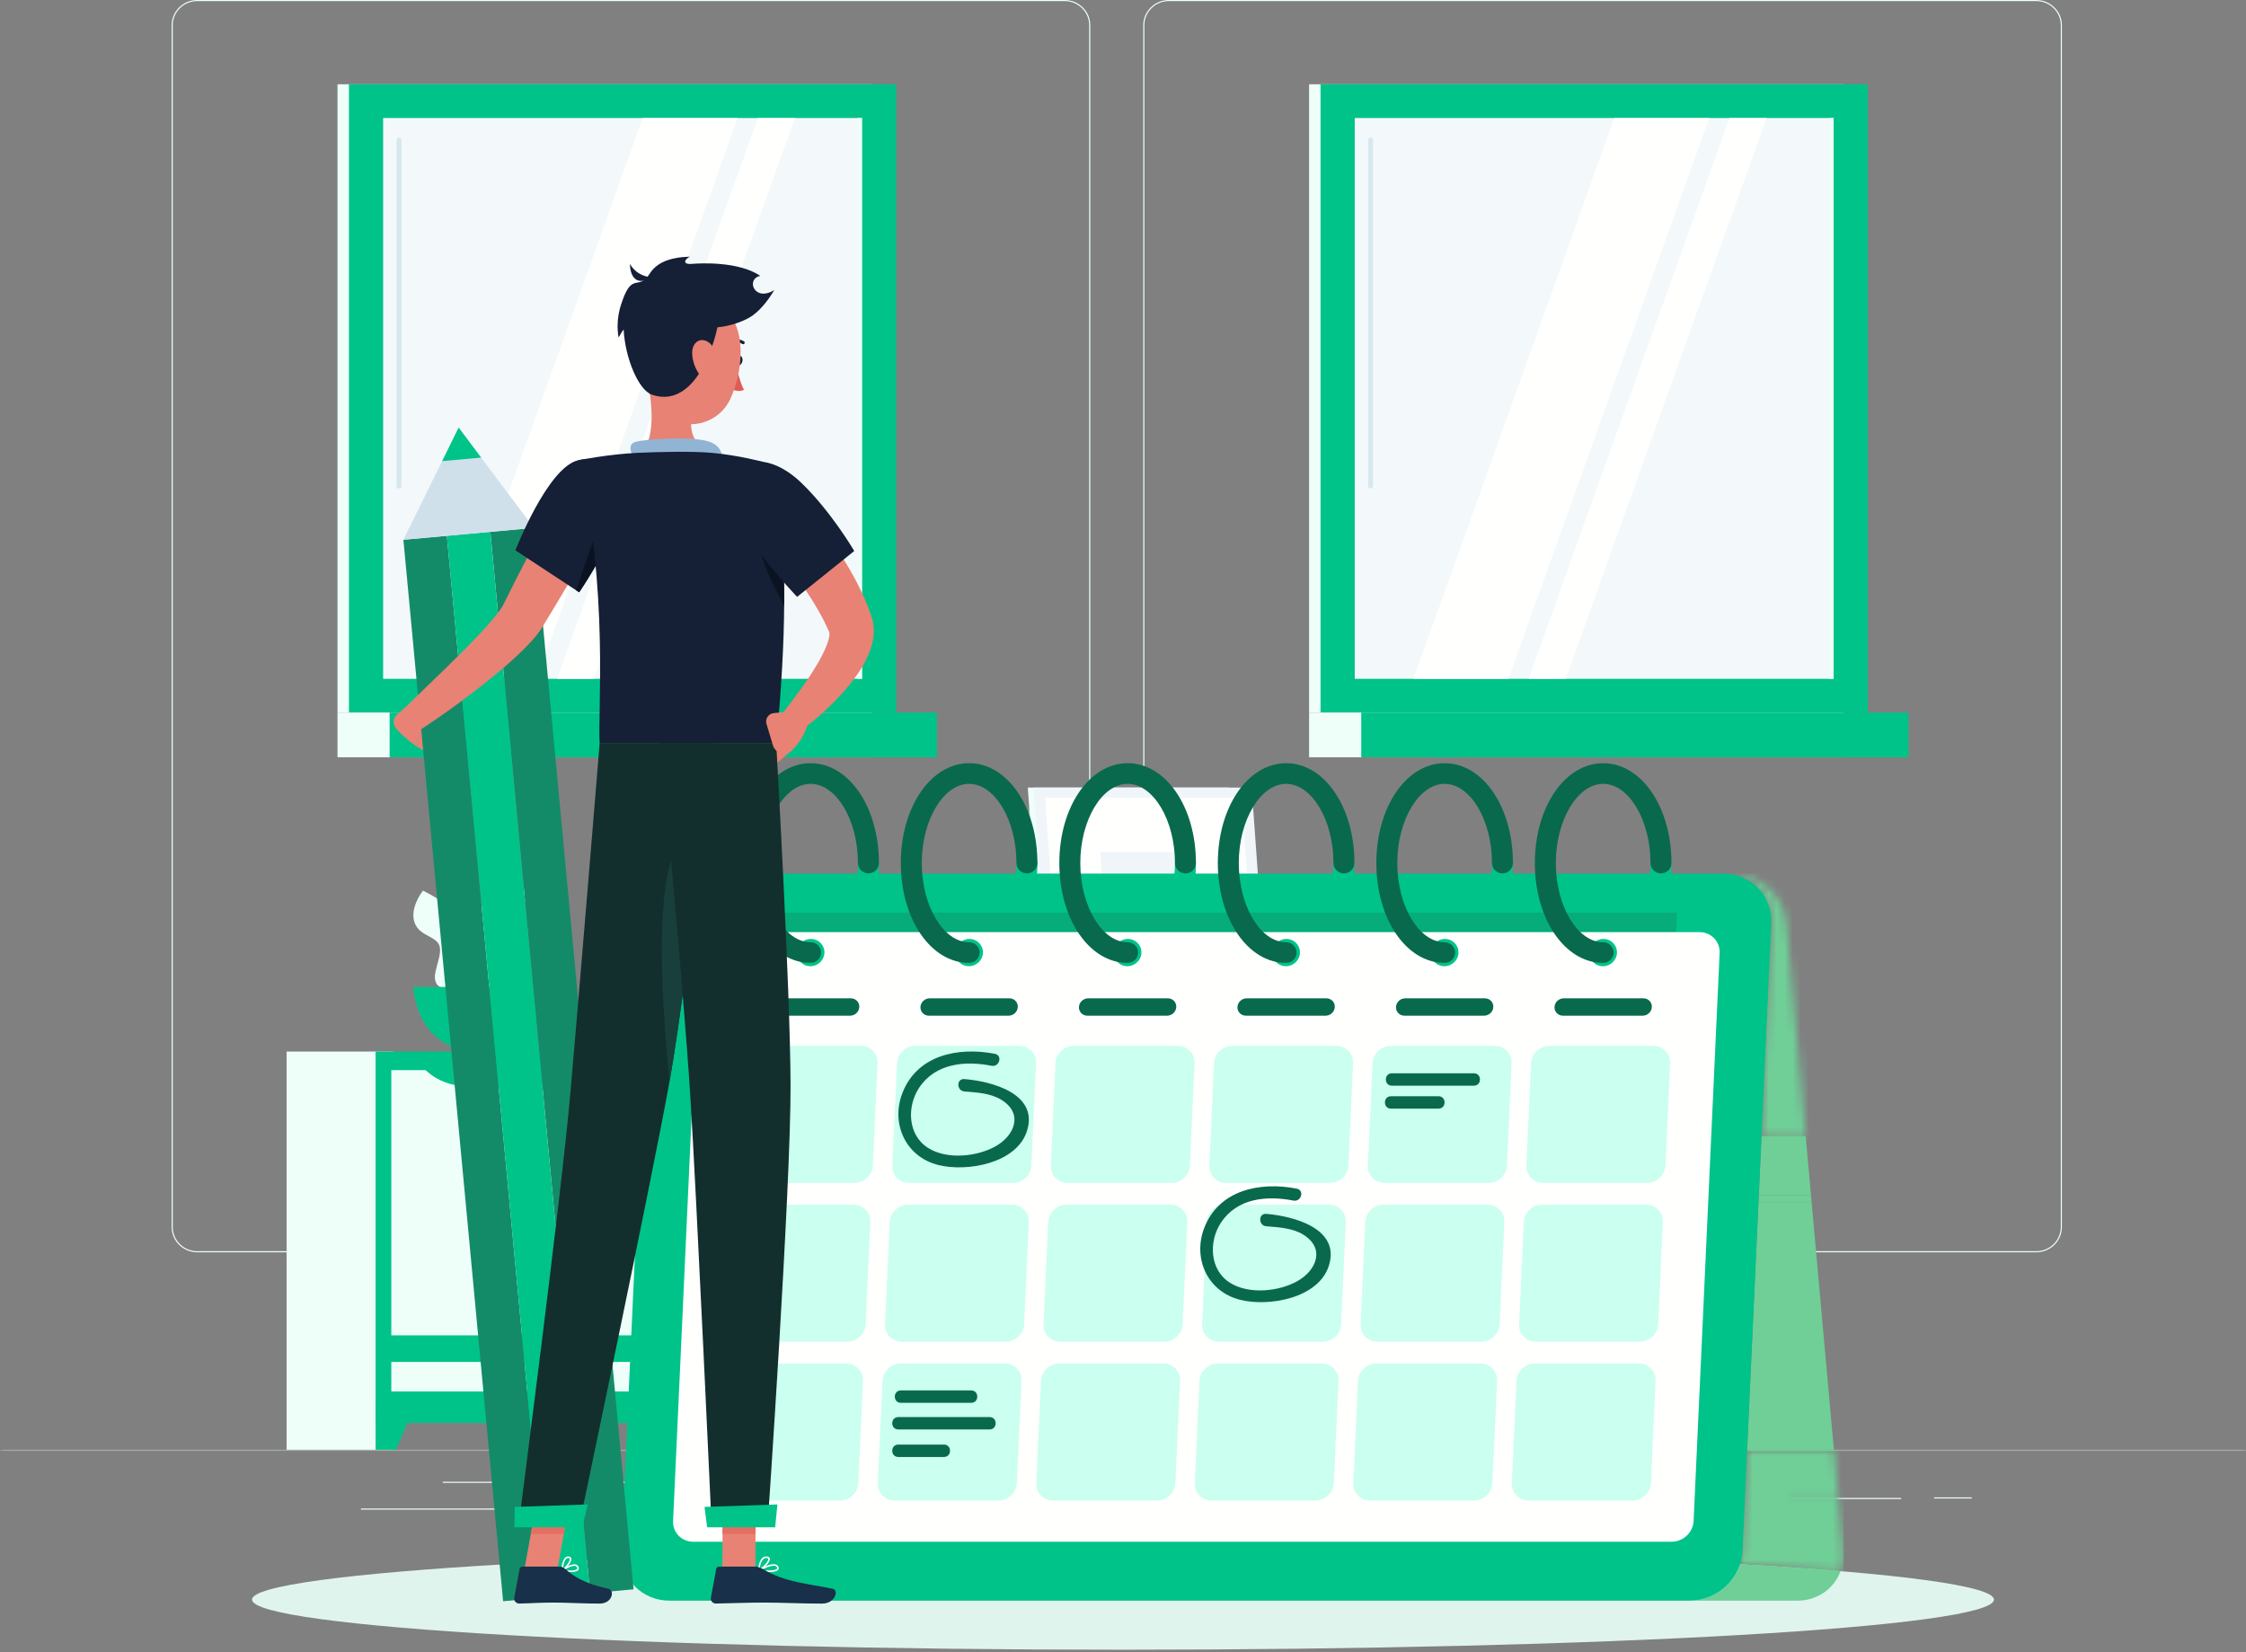 <svg width="280" height="206" viewBox="0 0 280 206" fill="none" xmlns="http://www.w3.org/2000/svg">
<rect x="0" y="0" width="280" height="206" fill="#808080" stroke="none"/>
<mask id="mask0" mask-type="alpha" maskUnits="userSpaceOnUse" x="0" y="180" width="280" height="2">
<path d="M0.033 180.547H280V181.099H0.033V180.547Z" fill="white"/>
</mask>
<g mask="url(#mask0)">
<path fill-rule="evenodd" clip-rule="evenodd" d="M0.033 180.892H280V180.754H0.033V180.892Z" fill="#EEFFFA"/>
</g>
<path fill-rule="evenodd" clip-rule="evenodd" d="M223.098 186.897H237.005V186.759H223.098V186.897Z" fill="#EEFFFA"/>
<path fill-rule="evenodd" clip-rule="evenodd" d="M241.111 186.828H245.81V186.69H241.111V186.828Z" fill="#EEFFFA"/>
<path fill-rule="evenodd" clip-rule="evenodd" d="M156.82 187.756H185.934V187.618H156.82V187.756Z" fill="#EEFFFA"/>
<path fill-rule="evenodd" clip-rule="evenodd" d="M145.613 189.251H149.954V189.113H145.613V189.251Z" fill="#EEFFFA"/>
<path fill-rule="evenodd" clip-rule="evenodd" d="M55.209 184.881H62.688V184.743H55.209V184.881Z" fill="#EEFFFA"/>
<path fill-rule="evenodd" clip-rule="evenodd" d="M65.801 184.88H103.746V184.742H65.801V184.88Z" fill="#EEFFFA"/>
<path fill-rule="evenodd" clip-rule="evenodd" d="M45.002 188.217H71.401V188.079H45.002V188.217Z" fill="#EEFFFA"/>
<path fill-rule="evenodd" clip-rule="evenodd" d="M24.593 0.138C22.907 0.138 21.537 1.489 21.537 3.151V152.984C21.537 154.645 22.907 155.996 24.593 155.996H132.729C134.413 155.996 135.784 154.645 135.784 152.984V3.151C135.784 1.489 134.413 0.138 132.729 0.138H24.593ZM132.729 156.134H24.593C22.83 156.134 21.396 154.721 21.396 152.984V3.151C21.396 1.414 22.83 0 24.593 0H132.729C134.49 0 135.924 1.414 135.924 3.151V152.984C135.924 154.721 134.49 156.134 132.729 156.134Z" fill="#EEFFFA"/>
<path fill-rule="evenodd" clip-rule="evenodd" d="M145.719 0.138C144.034 0.138 142.663 1.489 142.663 3.151V152.984C142.663 154.645 144.034 155.996 145.719 155.996H253.855C255.54 155.996 256.911 154.645 256.911 152.984V3.151C256.911 1.489 255.54 0.138 253.855 0.138H145.719ZM253.855 156.134H145.719C143.957 156.134 142.523 154.721 142.523 152.984V3.151C142.523 1.414 143.957 0 145.719 0H253.855C255.617 0 257.051 1.414 257.051 3.151V152.984C257.051 154.721 255.617 156.134 253.855 156.134Z" fill="#EEFFFA"/>
<path fill-rule="evenodd" clip-rule="evenodd" d="M191.381 180.754H211.166V145.361H191.381V180.754Z" fill="#EEFFFA"/>
<path fill-rule="evenodd" clip-rule="evenodd" d="M190.291 149.027H211.168V141.653H190.291V149.027Z" fill="#EEFFFA"/>
<path fill-rule="evenodd" clip-rule="evenodd" d="M42.076 88.837H108.675V10.509H42.076V88.837Z" fill="#EEFFFA"/>
<path fill-rule="evenodd" clip-rule="evenodd" d="M43.5 88.837H111.723V10.509H43.5V88.837Z" fill="#00C389"/>
<path fill-rule="evenodd" clip-rule="evenodd" d="M42.076 94.42H108.675V88.839H42.076V94.42Z" fill="#EEFFFA"/>
<path fill-rule="evenodd" clip-rule="evenodd" d="M48.574 94.42H116.796V88.839H48.574V94.42Z" fill="#00C389"/>
<path fill-rule="evenodd" clip-rule="evenodd" d="M47.764 84.633H107.455V14.714H47.764V84.633Z" fill="#F3F9FB"/>
<path fill-rule="evenodd" clip-rule="evenodd" d="M55.094 84.633L80.131 14.714H91.95L66.913 84.633H55.094Z" fill="#FFFFFE"/>
<path fill-rule="evenodd" clip-rule="evenodd" d="M49.742 60.91C49.573 60.91 49.435 60.776 49.435 60.61V17.449C49.435 17.283 49.573 17.148 49.742 17.148C49.911 17.148 50.048 17.283 50.048 17.449V60.61C50.048 60.776 49.911 60.91 49.742 60.91Z" fill="#D7E7EF"/>
<path fill-rule="evenodd" clip-rule="evenodd" d="M69.451 84.633L94.488 14.714H99.096L74.059 84.633H69.451Z" fill="#FFFFFE"/>
<path fill-rule="evenodd" clip-rule="evenodd" d="M106.912 84.633H107.457V14.714H106.912V84.633Z" fill="#EEFFFA"/>
<path fill-rule="evenodd" clip-rule="evenodd" d="M163.201 88.837H229.8V10.509H163.201V88.837Z" fill="#EEFFFA"/>
<path fill-rule="evenodd" clip-rule="evenodd" d="M164.625 88.837H232.848V10.509H164.625V88.837Z" fill="#00C389"/>
<path fill-rule="evenodd" clip-rule="evenodd" d="M163.201 94.42H229.8V88.839H163.201V94.42Z" fill="#EEFFFA"/>
<path fill-rule="evenodd" clip-rule="evenodd" d="M169.703 94.418H237.926V88.838H169.703V94.418Z" fill="#00C389"/>
<path fill-rule="evenodd" clip-rule="evenodd" d="M168.891 84.633H228.582V14.714H168.891V84.633Z" fill="#F3F9FB"/>
<path fill-rule="evenodd" clip-rule="evenodd" d="M176.221 84.633L201.258 14.714H213.077L188.04 84.633H176.221Z" fill="#FFFFFE"/>
<path fill-rule="evenodd" clip-rule="evenodd" d="M170.867 60.911C170.697 60.911 170.561 60.776 170.561 60.611V17.45C170.561 17.284 170.697 17.149 170.867 17.149C171.036 17.149 171.173 17.284 171.173 17.45V60.611C171.173 60.776 171.036 60.911 170.867 60.911Z" fill="#D7E7EF"/>
<path fill-rule="evenodd" clip-rule="evenodd" d="M190.576 84.633L215.613 14.714H220.221L195.184 84.633H190.576Z" fill="#FFFFFE"/>
<path fill-rule="evenodd" clip-rule="evenodd" d="M228.043 84.633H228.588V14.714H228.043V84.633Z" fill="#EEFFFA"/>
<path fill-rule="evenodd" clip-rule="evenodd" d="M164.801 180.755H178.099V131.105H164.801V180.755Z" fill="#EEFFFA"/>
<path fill-rule="evenodd" clip-rule="evenodd" d="M175.572 180.754H178.098V174.673H172.924L175.572 180.754Z" fill="#00C389"/>
<path fill-rule="evenodd" clip-rule="evenodd" d="M35.73 180.754H49.028V131.104H35.73V180.754Z" fill="#EEFFFA"/>
<path fill-rule="evenodd" clip-rule="evenodd" d="M46.824 177.409H178.097V131.104H46.824V177.409Z" fill="#00C389"/>
<path fill-rule="evenodd" clip-rule="evenodd" d="M113.311 166.488H176.14V133.423H113.311V166.488Z" fill="#EEFFFA"/>
<path fill-rule="evenodd" clip-rule="evenodd" d="M48.783 166.488H111.613V133.423H48.783V166.488Z" fill="#EEFFFA"/>
<path fill-rule="evenodd" clip-rule="evenodd" d="M113.311 173.481H176.14V169.8H113.311V173.481Z" fill="#EEFFFA"/>
<path fill-rule="evenodd" clip-rule="evenodd" d="M48.783 173.48H111.613V169.8H48.783V173.48Z" fill="#EEFFFA"/>
<path fill-rule="evenodd" clip-rule="evenodd" d="M102.333 135.403H58.068C56.08 135.403 54.178 134.597 52.81 133.174H107.591C106.223 134.597 104.322 135.403 102.333 135.403Z" fill="#00C389"/>
<path fill-rule="evenodd" clip-rule="evenodd" d="M167.09 135.403H122.827C120.838 135.403 118.936 134.597 117.568 133.174H172.349C170.981 134.597 169.079 135.403 167.09 135.403Z" fill="#00C389"/>
<path fill-rule="evenodd" clip-rule="evenodd" d="M49.35 180.754H46.824V174.673H51.998L49.35 180.754Z" fill="#00C389"/>
<path fill-rule="evenodd" clip-rule="evenodd" d="M128.734 106.52C128.605 106.439 128.462 106.379 128.309 106.346V100.624L128.734 106.52Z" fill="#E5EEF4"/>
<path fill-rule="evenodd" clip-rule="evenodd" d="M155.55 131.105H130.493L128.133 98.192H153.189L155.55 131.105Z" fill="#EEFFFA"/>
<path fill-rule="evenodd" clip-rule="evenodd" d="M158.401 131.105H131.204L128.844 98.192H156.041L158.401 131.105Z" fill="#EFF5F8"/>
<path fill-rule="evenodd" clip-rule="evenodd" d="M132.461 129.846L130.281 99.449H154.785L156.965 129.846H132.461Z" fill="#FFFFFE"/>
<path fill-rule="evenodd" clip-rule="evenodd" d="M138.393 123.038L137.189 106.257H148.854L150.058 123.038H138.393Z" fill="#EFF5F8"/>
<path fill-rule="evenodd" clip-rule="evenodd" d="M95.75 119.288C95.75 122.832 92.835 125.705 89.24 125.705C85.645 125.705 82.731 122.832 82.731 119.288C82.731 115.744 85.645 112.872 89.24 112.872C92.835 112.872 95.75 115.744 95.75 119.288Z" fill="#00C389"/>
<path fill-rule="evenodd" clip-rule="evenodd" d="M106.89 122.347C106.89 125.891 103.976 128.764 100.381 128.764C96.786 128.764 93.871 125.891 93.871 122.347C93.871 118.803 96.786 115.93 100.381 115.93C103.976 115.93 106.89 118.803 106.89 122.347Z" fill="#00C389"/>
<path fill-rule="evenodd" clip-rule="evenodd" d="M114.14 119.675C114.14 122.039 112.196 123.954 109.8 123.954C107.402 123.954 105.459 122.039 105.459 119.675C105.459 117.313 107.402 115.397 109.8 115.397C112.196 115.397 114.14 117.313 114.14 119.675Z" fill="#00C389"/>
<path fill-rule="evenodd" clip-rule="evenodd" d="M100.089 115.397C100.089 117.76 98.146 119.675 95.749 119.675C93.351 119.675 91.408 117.76 91.408 115.397C91.408 113.033 93.351 111.118 95.749 111.118C98.146 111.118 100.089 113.033 100.089 115.397Z" fill="#00C389"/>
<path fill-rule="evenodd" clip-rule="evenodd" d="M78.832 121.2C78.832 121.2 79.342 131.105 98.868 131.105C118.395 131.105 118.905 121.2 118.905 121.2H78.832Z" fill="#EEFFFA"/>
<path fill-rule="evenodd" clip-rule="evenodd" d="M60.794 127.712C60.794 127.712 54.433 116.904 63.258 108.3C63.258 108.3 65.561 109.78 65.526 111.769C65.49 113.758 63.059 114.261 63.581 115.922C64.104 117.581 66.399 119.211 64.893 120.583C63.386 121.955 65.135 123.177 65.034 124.859C64.932 126.54 60.794 127.712 60.794 127.712Z" fill="#EEFFFA"/>
<path fill-rule="evenodd" clip-rule="evenodd" d="M61.279 128.7C61.279 128.7 63.858 116.466 52.731 111.044C52.731 111.044 51.018 113.164 51.689 115.04C52.358 116.917 54.827 116.639 54.862 118.377C54.898 120.115 53.24 122.374 55.109 123.208C56.978 124.043 55.708 125.746 56.343 127.309C56.978 128.874 61.279 128.7 61.279 128.7Z" fill="#EEFFFA"/>
<path fill-rule="evenodd" clip-rule="evenodd" d="M51.533 123.04C51.533 123.04 51.745 131.103 59.855 131.103C67.965 131.103 68.176 123.04 68.176 123.04H51.533Z" fill="#00C389"/>
<path fill-rule="evenodd" clip-rule="evenodd" d="M248.578 199.434C248.578 202.887 199.966 205.685 140 205.685C80.034 205.685 31.422 202.887 31.422 199.434C31.422 195.982 80.034 193.183 140 193.183C199.966 193.183 248.578 195.982 248.578 199.434Z" fill="#E0F4EE"/>
<path fill-rule="evenodd" clip-rule="evenodd" d="M101.055 120.052C100.333 120.052 99.748 119.476 99.748 118.765C99.748 118.054 100.333 117.478 101.055 117.478C104.254 117.478 106.957 112.955 106.957 107.603C106.957 106.892 107.542 106.315 108.263 106.315C108.984 106.315 109.569 106.892 109.569 107.603C109.569 114.584 105.829 120.052 101.055 120.052Z" fill="#00C389"/>
<path fill-rule="evenodd" clip-rule="evenodd" d="M120.818 120.053C120.096 120.053 119.512 119.477 119.512 118.766C119.512 118.055 120.096 117.478 120.818 117.478C124.017 117.478 126.72 112.956 126.72 107.603C126.72 106.892 127.305 106.316 128.027 106.316C128.748 106.316 129.332 106.892 129.332 107.603C129.332 114.585 125.593 120.053 120.818 120.053Z" fill="#00C389"/>
<path fill-rule="evenodd" clip-rule="evenodd" d="M140.575 120.052C139.854 120.052 139.27 119.476 139.27 118.765C139.27 118.054 139.854 117.478 140.575 117.478C143.775 117.478 146.478 112.955 146.478 107.603C146.478 106.892 147.063 106.315 147.784 106.315C148.506 106.315 149.09 106.892 149.09 107.603C149.09 114.584 145.351 120.052 140.575 120.052Z" fill="#00C389"/>
<path fill-rule="evenodd" clip-rule="evenodd" d="M160.337 120.052C159.616 120.052 159.031 119.476 159.031 118.765C159.031 118.054 159.616 117.478 160.337 117.478C163.537 117.478 166.24 112.955 166.24 107.603C166.24 106.892 166.825 106.315 167.546 106.315C168.268 106.315 168.852 106.892 168.852 107.603C168.852 114.584 165.112 120.052 160.337 120.052Z" fill="#00C389"/>
<path fill-rule="evenodd" clip-rule="evenodd" d="M180.099 120.053C179.378 120.053 178.793 119.477 178.793 118.766C178.793 118.055 179.378 117.478 180.099 117.478C183.298 117.478 186.001 112.956 186.001 107.603C186.001 106.892 186.586 106.316 187.308 106.316C188.029 106.316 188.614 106.892 188.614 107.603C188.614 114.585 184.874 120.053 180.099 120.053Z" fill="#00C389"/>
<path fill-rule="evenodd" clip-rule="evenodd" d="M199.861 120.052C199.139 120.052 198.555 119.476 198.555 118.765C198.555 118.054 199.139 117.478 199.861 117.478C203.059 117.478 205.763 112.955 205.763 107.603C205.763 106.892 206.348 106.315 207.069 106.315C207.79 106.315 208.375 106.892 208.375 107.603C208.375 114.584 204.635 120.052 199.861 120.052Z" fill="#00C389"/>
<mask id="mask1" mask-type="alpha" maskUnits="userSpaceOnUse" x="208" y="108" width="22" height="88">
<path d="M229.448 195.889C225.732 195.579 221.539 195.288 216.933 195.022C217.104 194.501 217.207 193.953 217.232 193.388L217.805 180.891H228.639L229.167 186.759H223.098V186.897H229.179L229.763 193.388C229.843 194.277 229.726 195.123 229.448 195.889ZM225.109 141.653H219.602L220.818 115.099C220.974 111.7 218.28 108.919 214.832 108.919H208.33H215.894C219.342 108.919 222.414 111.7 222.72 115.099L225.109 141.653Z" fill="white"/>
</mask>
<g mask="url(#mask1)">
<path fill-rule="evenodd" clip-rule="evenodd" d="M208.33 195.889H229.843V108.919H208.33V195.889Z" fill="#6FCF97"/>
</g>
<path fill-rule="evenodd" clip-rule="evenodd" d="M228.635 180.892H217.801L217.807 180.754H228.622L228.635 180.892Z" fill="#6FCF97"/>
<path fill-rule="evenodd" clip-rule="evenodd" d="M229.178 186.897H223.098V186.759H229.166L229.178 186.897Z" fill="#6FCF97"/>
<path fill-rule="evenodd" clip-rule="evenodd" d="M228.623 180.753H217.809L219.219 149.955H225.853L228.623 180.753Z" fill="#6FCF97"/>
<path fill-rule="evenodd" clip-rule="evenodd" d="M225.854 149.956H219.221L219.263 149.027H225.77L225.854 149.956Z" fill="#6FCF97"/>
<path fill-rule="evenodd" clip-rule="evenodd" d="M225.773 149.027H219.266L219.604 141.653H225.11L225.773 149.027Z" fill="#6FCF97"/>
<path fill-rule="evenodd" clip-rule="evenodd" d="M224.051 199.569H210.682C213.556 199.569 216.084 197.636 216.935 195.023C221.541 195.289 225.734 195.579 229.45 195.89C228.666 198.052 226.598 199.569 224.051 199.569Z" fill="#6FCF97"/>
<path fill-rule="evenodd" clip-rule="evenodd" d="M214.83 108.919H87.606C84.158 108.919 81.209 111.7 81.054 115.099L77.467 193.388C77.312 196.787 80.006 199.568 83.454 199.568H210.678C214.126 199.568 217.075 196.787 217.231 193.388L220.816 115.099C220.973 111.7 218.278 108.919 214.83 108.919Z" fill="#00C389"/>
<path fill-rule="evenodd" clip-rule="evenodd" d="M209.024 113.772H92.973C93.238 112.685 94.247 111.864 95.413 111.864H206.759C207.925 111.864 208.859 112.685 209.024 113.772Z" fill="#00C389"/>
<path fill-rule="evenodd" clip-rule="evenodd" d="M211.872 116.22H208.955L209.046 114.228C209.054 114.073 209.045 113.921 209.023 113.773H209.466C210.845 113.773 211.914 114.865 211.871 116.22H211.872ZM92.815 116.22H89.898C89.98 114.865 91.15 113.773 92.528 113.773H92.971C92.935 113.921 92.913 114.073 92.906 114.228L92.815 116.22Z" fill="#00C389"/>
<path fill-rule="evenodd" clip-rule="evenodd" d="M208.957 116.219H92.816L92.908 114.227C92.915 114.071 92.937 113.92 92.973 113.772H209.024C209.047 113.92 209.055 114.071 209.048 114.227L208.957 116.219Z" fill="#06AD7B"/>
<path fill-rule="evenodd" clip-rule="evenodd" d="M83.911 189.632L87.155 118.806C87.221 117.377 88.449 116.219 89.899 116.219H211.872C213.323 116.219 214.444 117.377 214.379 118.806L211.135 189.632C211.069 191.061 209.841 192.22 208.391 192.22H86.418C84.968 192.22 83.845 191.061 83.911 189.632Z" fill="#FFFFFE"/>
<path fill-rule="evenodd" clip-rule="evenodd" d="M106.523 147.484H93.579C92.371 147.484 91.428 146.511 91.483 145.32L92.067 132.561C92.122 131.371 93.154 130.396 94.362 130.396H107.306C108.513 130.396 109.457 131.371 109.402 132.561L108.818 145.32C108.763 146.511 107.731 147.484 106.523 147.484Z" fill="#CBFFEF"/>
<path fill-rule="evenodd" clip-rule="evenodd" d="M126.283 147.484H113.339C112.132 147.484 111.188 146.511 111.242 145.32L111.827 132.561C111.881 131.371 112.914 130.396 114.122 130.396H127.066C128.274 130.396 129.217 131.371 129.162 132.561L128.578 145.32C128.524 146.511 127.491 147.484 126.283 147.484Z" fill="#CBFFEF"/>
<path fill-rule="evenodd" clip-rule="evenodd" d="M146.043 147.484H133.099C131.891 147.484 130.947 146.511 131.002 145.32L131.586 132.561C131.641 131.371 132.674 130.396 133.881 130.396H146.825C148.033 130.396 148.976 131.371 148.922 132.561L148.338 145.32C148.283 146.511 147.25 147.484 146.043 147.484Z" fill="#CBFFEF"/>
<path fill-rule="evenodd" clip-rule="evenodd" d="M165.804 147.484H152.861C151.653 147.484 150.71 146.511 150.764 145.32L151.349 132.561C151.403 131.371 152.436 130.396 153.643 130.396H166.587C167.795 130.396 168.738 131.371 168.684 132.561L168.099 145.32C168.045 146.511 167.012 147.484 165.804 147.484Z" fill="#CBFFEF"/>
<path fill-rule="evenodd" clip-rule="evenodd" d="M185.568 147.484H172.624C171.416 147.484 170.473 146.511 170.528 145.32L171.112 132.561C171.166 131.371 172.199 130.396 173.407 130.396H186.351C187.558 130.396 188.501 131.371 188.447 132.561L187.863 145.32C187.808 146.511 186.775 147.484 185.568 147.484Z" fill="#CBFFEF"/>
<path fill-rule="evenodd" clip-rule="evenodd" d="M205.327 147.484H192.384C191.176 147.484 190.233 146.511 190.287 145.32L190.872 132.561C190.926 131.371 191.959 130.396 193.166 130.396H206.111C207.318 130.396 208.262 131.371 208.207 132.561L207.623 145.32C207.568 146.511 206.535 147.484 205.327 147.484Z" fill="#CBFFEF"/>
<path fill-rule="evenodd" clip-rule="evenodd" d="M199.839 120.465H199.838C198.858 120.465 198.092 119.675 198.137 118.71V118.706C198.179 117.804 198.962 117.065 199.879 117.065C200.859 117.065 201.625 117.855 201.581 118.821V118.824C201.54 119.727 200.756 120.465 199.839 120.465Z" fill="#00C389"/>
<path fill-rule="evenodd" clip-rule="evenodd" d="M180.079 120.465H180.079C179.099 120.465 178.333 119.675 178.377 118.71V118.706C178.418 117.804 179.202 117.065 180.119 117.065C181.1 117.065 181.866 117.855 181.821 118.821L181.821 118.824C181.779 119.727 180.996 120.465 180.079 120.465Z" fill="#00C389"/>
<path fill-rule="evenodd" clip-rule="evenodd" d="M160.319 120.465H160.319C159.338 120.465 158.573 119.675 158.617 118.71V118.706C158.658 117.804 159.442 117.065 160.359 117.065C161.339 117.065 162.105 117.855 162.061 118.821V118.824C162.019 119.727 161.236 120.465 160.319 120.465Z" fill="#00C389"/>
<path fill-rule="evenodd" clip-rule="evenodd" d="M140.556 120.465H140.556C139.575 120.465 138.809 119.675 138.853 118.71L138.854 118.706C138.895 117.804 139.679 117.065 140.596 117.065C141.576 117.065 142.342 117.855 142.298 118.821V118.824C142.256 119.727 141.473 120.465 140.556 120.465Z" fill="#00C389"/>
<path fill-rule="evenodd" clip-rule="evenodd" d="M120.798 120.465C119.817 120.465 119.051 119.675 119.096 118.71V118.706C119.137 117.804 119.921 117.065 120.838 117.065C121.818 117.065 122.584 117.855 122.54 118.821V118.824C122.498 119.727 121.715 120.465 120.798 120.465Z" fill="#00C389"/>
<path fill-rule="evenodd" clip-rule="evenodd" d="M101.037 120.465H101.036C100.056 120.465 99.29 119.675 99.334 118.71L99.334 118.706C99.376 117.804 100.159 117.065 101.076 117.065C102.057 117.065 102.823 117.855 102.778 118.821L102.778 118.824C102.737 119.727 101.953 120.465 101.037 120.465Z" fill="#00C389"/>
<path fill-rule="evenodd" clip-rule="evenodd" d="M105.977 126.634H96.038C95.434 126.634 94.962 126.147 94.989 125.551C95.017 124.956 95.533 124.469 96.137 124.469H106.076C106.68 124.469 107.152 124.956 107.124 125.551C107.097 126.147 106.58 126.634 105.977 126.634Z" fill="#09694D"/>
<path fill-rule="evenodd" clip-rule="evenodd" d="M125.737 126.634H115.797C115.194 126.634 114.722 126.147 114.749 125.551C114.777 124.956 115.293 124.469 115.897 124.469H125.836C126.44 124.469 126.911 124.956 126.884 125.551C126.857 126.147 126.341 126.634 125.737 126.634Z" fill="#09694D"/>
<path fill-rule="evenodd" clip-rule="evenodd" d="M145.494 126.634H135.555C134.952 126.634 134.48 126.147 134.507 125.551C134.534 124.956 135.051 124.469 135.654 124.469H145.593C146.197 124.469 146.669 124.956 146.642 125.551C146.614 126.147 146.098 126.634 145.494 126.634Z" fill="#09694D"/>
<path fill-rule="evenodd" clip-rule="evenodd" d="M165.256 126.634H155.317C154.713 126.634 154.242 126.147 154.269 125.551C154.296 124.956 154.812 124.469 155.416 124.469H165.355C165.959 124.469 166.431 124.956 166.403 125.551C166.376 126.147 165.86 126.634 165.256 126.634Z" fill="#09694D"/>
<path fill-rule="evenodd" clip-rule="evenodd" d="M185.02 126.634H175.081C174.476 126.634 174.005 126.147 174.032 125.551C174.059 124.956 174.576 124.469 175.179 124.469H185.118C185.723 124.469 186.194 124.956 186.166 125.551C186.14 126.147 185.623 126.634 185.02 126.634Z" fill="#09694D"/>
<path fill-rule="evenodd" clip-rule="evenodd" d="M204.781 126.634H194.842C194.239 126.634 193.767 126.147 193.794 125.551C193.821 124.956 194.337 124.469 194.941 124.469H204.88C205.485 124.469 205.956 124.956 205.929 125.551C205.902 126.147 205.386 126.634 204.781 126.634Z" fill="#09694D"/>
<path fill-rule="evenodd" clip-rule="evenodd" d="M105.615 167.284H92.671C91.464 167.284 90.52 166.309 90.575 165.119L91.159 152.359C91.213 151.169 92.247 150.195 93.454 150.195H106.398C107.605 150.195 108.549 151.169 108.495 152.359L107.91 165.119C107.856 166.309 106.823 167.284 105.615 167.284Z" fill="#CBFFEF"/>
<path fill-rule="evenodd" clip-rule="evenodd" d="M125.377 167.284H112.433C111.225 167.284 110.281 166.309 110.336 165.119L110.92 152.359C110.975 151.169 112.008 150.195 113.215 150.195H126.159C127.367 150.195 128.311 151.169 128.256 152.359L127.672 165.119C127.617 166.309 126.584 167.284 125.377 167.284Z" fill="#CBFFEF"/>
<path fill-rule="evenodd" clip-rule="evenodd" d="M145.136 167.284H132.193C130.985 167.284 130.042 166.309 130.096 165.119L130.681 152.359C130.735 151.169 131.768 150.195 132.976 150.195H145.919C147.127 150.195 148.07 151.169 148.015 152.359L147.431 165.119C147.377 166.309 146.344 167.284 145.136 167.284Z" fill="#CBFFEF"/>
<path fill-rule="evenodd" clip-rule="evenodd" d="M164.896 167.284H151.952C150.745 167.284 149.801 166.309 149.856 165.119L150.44 152.359C150.494 151.169 151.527 150.195 152.735 150.195H165.679C166.887 150.195 167.83 151.169 167.775 152.359L167.191 165.119C167.136 166.309 166.104 167.284 164.896 167.284Z" fill="#CBFFEF"/>
<path fill-rule="evenodd" clip-rule="evenodd" d="M184.66 167.284H171.716C170.509 167.284 169.565 166.309 169.619 165.119L170.204 152.359C170.258 151.169 171.291 150.195 172.498 150.195H185.443C186.65 150.195 187.594 151.169 187.539 152.359L186.955 165.119C186.9 166.309 185.867 167.284 184.66 167.284Z" fill="#CBFFEF"/>
<path fill-rule="evenodd" clip-rule="evenodd" d="M204.421 167.284H191.477C190.27 167.284 189.326 166.309 189.381 165.119L189.965 152.359C190.02 151.169 191.052 150.195 192.26 150.195H205.204C206.412 150.195 207.355 151.169 207.301 152.359L206.717 165.119C206.662 166.309 205.628 167.284 204.421 167.284Z" fill="#CBFFEF"/>
<path fill-rule="evenodd" clip-rule="evenodd" d="M104.706 187.082H91.763C90.555 187.082 89.612 186.108 89.666 184.918L90.251 172.159C90.305 170.968 91.338 169.994 92.546 169.994H105.489C106.697 169.994 107.641 170.968 107.586 172.159L107.002 184.918C106.947 186.108 105.914 187.082 104.706 187.082Z" fill="#CBFFEF"/>
<path fill-rule="evenodd" clip-rule="evenodd" d="M124.47 187.082H111.527C110.319 187.082 109.376 186.108 109.43 184.918L110.015 172.159C110.069 170.968 111.102 169.994 112.309 169.994H125.253C126.461 169.994 127.404 170.968 127.35 172.159L126.765 184.918C126.711 186.108 125.678 187.082 124.47 187.082Z" fill="#CBFFEF"/>
<path fill-rule="evenodd" clip-rule="evenodd" d="M144.23 187.082H131.286C130.078 187.082 129.135 186.108 129.19 184.918L129.774 172.159C129.828 170.968 130.861 169.994 132.069 169.994H145.013C146.22 169.994 147.164 170.968 147.109 172.159L146.525 184.918C146.471 186.108 145.438 187.082 144.23 187.082Z" fill="#CBFFEF"/>
<path fill-rule="evenodd" clip-rule="evenodd" d="M163.99 187.082H151.047C149.838 187.082 148.895 186.108 148.949 184.918L149.534 172.159C149.588 170.968 150.621 169.994 151.829 169.994H164.772C165.981 169.994 166.924 170.968 166.869 172.159L166.285 184.918C166.231 186.108 165.198 187.082 163.99 187.082Z" fill="#CBFFEF"/>
<path fill-rule="evenodd" clip-rule="evenodd" d="M183.754 187.083H170.81C169.602 187.083 168.659 186.109 168.713 184.918L169.298 172.16C169.352 170.969 170.385 169.995 171.593 169.995H184.537C185.744 169.995 186.688 170.969 186.634 172.16L186.049 184.918C185.994 186.109 184.962 187.083 183.754 187.083Z" fill="#CBFFEF"/>
<path fill-rule="evenodd" clip-rule="evenodd" d="M203.513 187.082H190.57C189.362 187.082 188.419 186.108 188.473 184.918L189.058 172.159C189.112 170.968 190.145 169.994 191.352 169.994H204.296C205.504 169.994 206.447 170.968 206.393 172.159L205.808 184.918C205.754 186.108 204.721 187.082 203.513 187.082Z" fill="#CBFFEF"/>
<path fill-rule="evenodd" clip-rule="evenodd" d="M101.056 120.053C96.281 120.053 92.541 114.585 92.541 107.604C92.541 100.623 96.281 95.154 101.056 95.154C105.83 95.154 109.571 100.623 109.571 107.604C109.571 108.315 108.985 108.891 108.264 108.891C107.543 108.891 106.958 108.315 106.958 107.604C106.958 102.251 104.255 97.729 101.056 97.729C97.856 97.729 95.153 102.251 95.153 107.604C95.153 112.956 97.856 117.479 101.056 117.479C101.777 117.479 102.362 118.055 102.362 118.766C102.362 119.477 101.777 120.053 101.056 120.053Z" fill="#09694D"/>
<path fill-rule="evenodd" clip-rule="evenodd" d="M120.816 120.053C116.041 120.053 112.301 114.585 112.301 107.604C112.301 100.623 116.041 95.154 120.816 95.154C125.591 95.154 129.33 100.623 129.33 107.604C129.33 108.315 128.746 108.891 128.024 108.891C127.303 108.891 126.718 108.315 126.718 107.604C126.718 102.251 124.015 97.729 120.816 97.729C117.616 97.729 114.913 102.251 114.913 107.604C114.913 112.956 117.616 117.479 120.816 117.479C121.537 117.479 122.122 118.055 122.122 118.766C122.122 119.477 121.537 120.053 120.816 120.053Z" fill="#09694D"/>
<path fill-rule="evenodd" clip-rule="evenodd" d="M140.577 120.053C135.803 120.053 132.062 114.585 132.062 107.604C132.062 100.623 135.803 95.154 140.577 95.154C145.352 95.154 149.092 100.623 149.092 107.604C149.092 108.315 148.507 108.891 147.786 108.891C147.065 108.891 146.48 108.315 146.48 107.604C146.48 102.251 143.777 97.729 140.577 97.729C137.378 97.729 134.675 102.251 134.675 107.604C134.675 112.956 137.378 117.479 140.577 117.479C141.299 117.479 141.883 118.055 141.883 118.766C141.883 119.477 141.299 120.053 140.577 120.053Z" fill="#09694D"/>
<path fill-rule="evenodd" clip-rule="evenodd" d="M160.337 120.053C155.562 120.053 151.822 114.585 151.822 107.604C151.822 100.623 155.562 95.154 160.337 95.154C165.112 95.154 168.851 100.623 168.851 107.604C168.851 108.315 168.267 108.891 167.545 108.891C166.824 108.891 166.239 108.315 166.239 107.604C166.239 102.251 163.536 97.729 160.337 97.729C157.138 97.729 154.434 102.251 154.434 107.604C154.434 112.956 157.138 117.479 160.337 117.479C161.058 117.479 161.642 118.055 161.642 118.766C161.642 119.477 161.058 120.053 160.337 120.053Z" fill="#09694D"/>
<path fill-rule="evenodd" clip-rule="evenodd" d="M180.097 120.053C175.322 120.053 171.582 114.585 171.582 107.604C171.582 100.623 175.322 95.154 180.097 95.154C184.872 95.154 188.612 100.623 188.612 107.604C188.612 108.315 188.027 108.891 187.306 108.891C186.584 108.891 186 108.315 186 107.604C186 102.251 183.296 97.729 180.097 97.729C176.898 97.729 174.194 102.251 174.194 107.604C174.194 112.956 176.898 117.479 180.097 117.479C180.819 117.479 181.403 118.055 181.403 118.766C181.403 119.477 180.819 120.053 180.097 120.053Z" fill="#09694D"/>
<path fill-rule="evenodd" clip-rule="evenodd" d="M199.86 120.053C195.085 120.053 191.346 114.585 191.346 107.604C191.346 100.623 195.085 95.154 199.86 95.154C204.635 95.154 208.374 100.623 208.374 107.604C208.374 108.315 207.79 108.891 207.068 108.891C206.347 108.891 205.762 108.315 205.762 107.604C205.762 102.251 203.059 97.729 199.86 97.729C196.661 97.729 193.958 102.251 193.958 107.604C193.958 112.956 196.661 117.479 199.86 117.479C200.581 117.479 201.166 118.055 201.166 118.766C201.166 119.477 200.581 120.053 199.86 120.053Z" fill="#09694D"/>
<path fill-rule="evenodd" clip-rule="evenodd" d="M161.661 148.197C157.092 147.302 151.958 148.344 150.129 153.094C148.659 156.913 150.542 161.055 154.626 162.064C158.21 162.95 164.392 161.866 165.669 157.79C167.129 153.132 161.206 151.621 157.858 151.343C156.853 151.259 156.858 152.805 157.858 152.888C159.378 153.014 161.111 153.097 162.453 153.919C165.273 155.647 164.102 158.419 161.713 159.744C159.375 161.042 155.676 161.406 153.338 159.935C150.764 158.314 150.68 154.757 152.209 152.441C154.231 149.377 157.918 149.036 161.244 149.687C162.23 149.88 162.651 148.391 161.661 148.197Z" fill="#09694D"/>
<path fill-rule="evenodd" clip-rule="evenodd" d="M124.029 131.389C119.459 130.493 114.325 131.536 112.496 136.285C111.026 140.104 112.909 144.247 116.993 145.256C120.577 146.141 126.759 145.057 128.037 140.982C129.496 136.323 123.573 134.812 120.226 134.535C119.22 134.451 119.225 135.996 120.226 136.079C121.745 136.206 123.478 136.288 124.82 137.111C127.64 138.839 126.469 141.611 124.081 142.936C121.743 144.233 118.043 144.598 115.705 143.126C113.132 141.505 113.048 137.948 114.576 135.633C116.598 132.568 120.286 132.227 123.611 132.879C124.597 133.071 125.019 131.583 124.029 131.389Z" fill="#09694D"/>
<path fill-rule="evenodd" clip-rule="evenodd" d="M173.527 135.36C176.933 135.36 180.338 135.36 183.744 135.36C184.752 135.36 184.754 133.815 183.744 133.815C180.338 133.815 176.933 133.815 173.527 133.815C172.518 133.815 172.516 135.36 173.527 135.36Z" fill="#09694D"/>
<path fill-rule="evenodd" clip-rule="evenodd" d="M173.412 138.221C175.386 138.221 177.359 138.221 179.332 138.221C180.342 138.221 180.343 136.676 179.332 136.676C177.359 136.676 175.386 136.676 173.412 136.676C172.403 136.676 172.401 138.221 173.412 138.221Z" fill="#09694D"/>
<path fill-rule="evenodd" clip-rule="evenodd" d="M112.31 174.901C115.232 174.901 118.154 174.901 121.075 174.901C122.084 174.901 122.086 173.356 121.075 173.356C118.154 173.356 115.232 173.356 112.31 173.356C111.301 173.356 111.3 174.901 112.31 174.901Z" fill="#09694D"/>
<path fill-rule="evenodd" clip-rule="evenodd" d="M111.989 178.221C115.782 178.221 119.575 178.221 123.368 178.221C124.376 178.221 124.378 176.676 123.368 176.676C119.575 176.676 115.782 176.676 111.989 176.676C110.981 176.676 110.979 178.221 111.989 178.221Z" fill="#09694D"/>
<path fill-rule="evenodd" clip-rule="evenodd" d="M111.989 181.653C113.886 181.653 115.782 181.653 117.679 181.653C118.687 181.653 118.689 180.108 117.679 180.108C115.782 180.108 113.886 180.108 111.989 180.108C110.981 180.108 110.979 181.653 111.989 181.653Z" fill="#09694D"/>
<path fill-rule="evenodd" clip-rule="evenodd" d="M50.506 88.232L53.154 88.113L51.958 93.07C51.958 93.07 50.479 92.105 49.391 90.837C48.936 90.307 48.992 89.516 49.526 89.064L50.506 88.232Z" fill="#E88274"/>
<path fill-rule="evenodd" clip-rule="evenodd" d="M56.227 90.79L55.038 94.835L51.955 93.071L53.152 88.114L56.227 90.79Z" fill="#E88274"/>
<path fill-rule="evenodd" clip-rule="evenodd" d="M55.71 66.804L50.289 67.298L62.721 199.639L68.142 199.144L55.71 66.804Z" fill="#148B68"/>
<path fill-rule="evenodd" clip-rule="evenodd" d="M66.552 65.812L61.131 66.307L73.563 198.648L78.984 198.153L66.552 65.812Z" fill="#148B68"/>
<path fill-rule="evenodd" clip-rule="evenodd" d="M61.13 66.308L55.709 66.804L68.141 199.144L73.562 198.65L61.13 66.308Z" fill="#00C389"/>
<path fill-rule="evenodd" clip-rule="evenodd" d="M59.989 57.056L55.109 57.501L50.289 67.297L66.553 65.813L59.989 57.056Z" fill="#D0E0EB"/>
<path fill-rule="evenodd" clip-rule="evenodd" d="M57.178 53.303L55.111 57.501L59.991 57.056L57.178 53.303Z" fill="#00C389"/>
<path fill-rule="evenodd" clip-rule="evenodd" d="M98.156 60.782C98.712 61.352 99.18 61.857 99.661 62.412C100.138 62.956 100.605 63.504 101.063 64.061C101.988 65.168 102.852 66.326 103.689 67.512C105.353 69.888 106.868 72.417 108.046 75.239C108.19 75.595 108.317 75.966 108.452 76.329L108.652 76.883C108.763 77.224 108.846 77.57 108.885 77.897C109.051 79.23 108.764 80.263 108.454 81.138C107.801 82.874 106.886 84.136 105.944 85.331C104.024 87.68 101.906 89.577 99.543 91.321L97.429 89.1C99.069 87.019 100.71 84.814 101.979 82.646C102.601 81.573 103.138 80.447 103.341 79.558C103.441 79.127 103.419 78.769 103.37 78.736L103.352 78.751L103.165 78.347C103.036 78.073 102.92 77.8 102.784 77.526C101.664 75.332 100.226 73.163 98.64 71.072C97.857 70.02 97.025 68.992 96.186 67.968C95.767 67.457 95.339 66.951 94.905 66.454L93.625 65.005L98.156 60.782Z" fill="#E88274"/>
<path fill-rule="evenodd" clip-rule="evenodd" d="M94.037 90.85L96.426 95.502L98.759 93.522L96.844 90.212L94.037 90.85Z" fill="#E88274"/>
<path fill-rule="evenodd" clip-rule="evenodd" d="M76.074 63.502C74.622 66.229 73.114 68.925 71.549 71.59C70.779 72.93 69.975 74.251 69.188 75.582L67.682 78.064C67.531 78.302 67.363 78.584 67.216 78.771C67.064 78.98 66.91 79.184 66.763 79.358C66.613 79.543 66.463 79.719 66.316 79.881C65.123 81.192 63.928 82.255 62.711 83.313C61.483 84.347 60.257 85.351 58.995 86.305C56.487 88.233 53.916 90.027 51.251 91.737L49.33 89.352L55.971 82.913C57.057 81.832 58.151 80.767 59.186 79.674C60.223 78.598 61.255 77.489 62.062 76.429C62.168 76.297 62.261 76.17 62.345 76.047C62.441 75.919 62.51 75.806 62.578 75.696C62.664 75.574 62.675 75.511 62.73 75.422L62.989 74.905L64.029 72.828C64.739 71.452 65.431 70.067 66.156 68.7C67.583 65.951 69.067 63.234 70.606 60.547L76.074 63.502Z" fill="#E88274"/>
<path fill-rule="evenodd" clip-rule="evenodd" d="M91.79 44.862C91.721 45.182 91.835 45.484 92.045 45.537C92.256 45.589 92.482 45.372 92.551 45.051C92.62 44.731 92.505 44.429 92.295 44.377C92.085 44.325 91.858 44.542 91.79 44.862Z" fill="#151F35"/>
<path fill-rule="evenodd" clip-rule="evenodd" d="M91.803 45.477C91.803 45.477 92.137 47.507 92.751 48.599C92.069 48.986 91.152 48.504 91.152 48.504L91.803 45.477Z" fill="#E05B58"/>
<path fill-rule="evenodd" clip-rule="evenodd" d="M92.646 42.918L92.536 42.884C92.511 42.868 91.921 42.479 91.142 42.794C91.043 42.834 90.929 42.788 90.888 42.69C90.847 42.591 90.894 42.479 90.994 42.438C91.975 42.04 92.727 42.547 92.759 42.569C92.846 42.63 92.867 42.749 92.806 42.836C92.769 42.889 92.708 42.918 92.646 42.918Z" fill="#151F35"/>
<path fill-rule="evenodd" clip-rule="evenodd" d="M80.462 46.082C81.168 49.048 81.97 54.484 79.941 56.464C79.941 56.464 80.882 59.473 86.474 59.473C92.624 59.473 89.295 56.464 89.295 56.464C85.908 55.674 85.899 53.219 86.393 50.914L80.462 46.082Z" fill="#E88274"/>
<path fill-rule="evenodd" clip-rule="evenodd" d="M79.176 57.496C78.698 56.544 78.17 55.453 79.16 55.112C80.25 54.736 86.28 54.353 88.393 55.058C90.504 55.764 89.989 57.696 89.989 57.696L79.176 57.496Z" fill="#91B4D4"/>
<path fill-rule="evenodd" clip-rule="evenodd" d="M70.314 195.745C70.93 195.849 71.772 195.846 71.942 195.621C71.957 195.598 72.007 195.533 71.912 195.372C71.87 195.302 71.806 195.258 71.716 195.239C71.352 195.16 70.696 195.508 70.314 195.745ZM71.118 196.001C70.694 196.001 70.254 195.937 70.042 195.887L69.969 195.812L70.008 195.715C70.054 195.683 71.148 194.921 71.757 195.052C71.901 195.082 72.009 195.158 72.08 195.276C72.213 195.498 72.163 195.648 72.098 195.735C71.945 195.938 71.539 196.001 71.118 196.001Z" fill="#FFFFFE"/>
<path fill-rule="evenodd" clip-rule="evenodd" d="M70.832 194.245C70.752 194.245 70.679 194.272 70.612 194.329C70.316 194.577 70.212 195.263 70.178 195.602C70.582 195.29 71.08 194.623 71.027 194.353C71.022 194.326 71.01 194.263 70.876 194.247L70.832 194.245ZM70.066 195.888L70.015 195.874L69.969 195.789C69.97 195.739 70.023 194.57 70.486 194.183C70.608 194.08 70.748 194.039 70.9 194.056C71.138 194.086 71.202 194.232 71.219 194.316C71.308 194.772 70.523 195.653 70.113 195.876L70.066 195.888Z" fill="#FFFFFE"/>
<path fill-rule="evenodd" clip-rule="evenodd" d="M94.873 195.744C95.645 195.85 96.687 195.838 96.865 195.587C96.881 195.566 96.921 195.508 96.838 195.373C96.589 194.969 95.48 195.432 94.873 195.744ZM95.827 196.001C95.335 196.001 94.825 195.939 94.562 195.887L94.484 195.809L94.531 195.71C94.737 195.591 96.564 194.56 97.004 195.274C97.128 195.473 97.084 195.614 97.025 195.697C96.861 195.929 96.354 196.001 95.827 196.001Z" fill="#FFFFFE"/>
<path fill-rule="evenodd" clip-rule="evenodd" d="M95.521 194.245C95.397 194.245 95.287 194.286 95.188 194.371C94.855 194.651 94.735 195.308 94.696 195.623C95.191 195.327 95.826 194.649 95.778 194.364C95.775 194.34 95.762 194.266 95.58 194.248L95.521 194.245ZM94.582 195.889L94.526 195.872L94.484 195.787C94.487 195.741 94.555 194.651 95.061 194.225C95.217 194.093 95.397 194.035 95.599 194.057C95.873 194.084 95.952 194.222 95.971 194.333C96.05 194.803 95.114 195.659 94.622 195.88L94.582 195.889Z" fill="#FFFFFE"/>
<path fill-rule="evenodd" clip-rule="evenodd" d="M90.055 195.794H94.168L94.21 186.403H90.097L90.055 195.794Z" fill="#E88274"/>
<path fill-rule="evenodd" clip-rule="evenodd" d="M65.353 195.794H69.468L71.167 186.403H67.054L65.353 195.794Z" fill="#E88274"/>
<path fill-rule="evenodd" clip-rule="evenodd" d="M69.74 195.323H65.119C64.95 195.323 64.809 195.438 64.779 195.6L64.107 199.205C64.038 199.578 64.35 199.933 64.738 199.926C66.351 199.898 67.131 199.806 69.164 199.806C70.414 199.806 72.995 199.933 74.722 199.933C76.411 199.933 76.608 198.25 75.895 198.098C72.699 197.414 71.468 196.472 70.418 195.573C70.229 195.411 69.986 195.323 69.74 195.323Z" fill="#183049"/>
<path fill-rule="evenodd" clip-rule="evenodd" d="M94.125 195.323H89.632C89.464 195.323 89.323 195.438 89.293 195.6L88.621 199.205C88.551 199.578 88.854 199.933 89.241 199.926C90.862 199.899 93.2 199.806 95.236 199.806C97.618 199.806 99.68 199.933 102.473 199.933C104.162 199.933 104.565 198.25 103.852 198.098C100.607 197.404 97.976 197.329 95.129 195.64C94.819 195.456 94.48 195.323 94.125 195.323Z" fill="#183049"/>
<path fill-rule="evenodd" clip-rule="evenodd" d="M72.092 57.38C68.27 58.251 64.254 68.614 64.254 68.614L72.204 73.846C72.204 73.846 74.979 69.8 76.983 65.273C79.082 60.531 75.999 56.489 72.092 57.38Z" fill="#151F35"/>
<path fill-rule="evenodd" clip-rule="evenodd" d="M75.112 63.988L71.826 73.598L72.2 73.847C72.2 73.847 73.699 71.656 75.296 68.696L75.112 63.988Z" fill="#0B1323"/>
<path fill-rule="evenodd" clip-rule="evenodd" d="M97.759 75.496C97.729 80.022 97.451 85.653 96.768 92.641H74.76C74.478 89.313 75.964 73.067 72.096 57.379C72.096 57.379 75.835 56.634 79.424 56.462C82.23 56.33 86.298 56.242 88.776 56.462C92.047 56.755 95.148 57.589 95.148 57.589C95.148 57.589 97.03 59.598 97.601 69.021C97.713 70.881 97.775 73.023 97.759 75.496Z" fill="#151F35"/>
<path fill-rule="evenodd" clip-rule="evenodd" d="M97.757 75.495C96.425 73.1 94.008 68.292 94.349 65.554L97.599 69.02C97.711 70.88 97.772 73.022 97.757 75.495Z" fill="#0B1323"/>
<path fill-rule="evenodd" clip-rule="evenodd" d="M90.832 61.258C90.484 65.104 99.372 74.417 99.372 74.417L106.496 68.697C106.496 68.697 103.567 63.693 99.838 60.139C95.673 56.169 91.224 56.926 90.832 61.258Z" fill="#151F35"/>
<path fill-rule="evenodd" clip-rule="evenodd" d="M94.21 186.405L94.19 191.246H90.074L90.095 186.405H94.21Z" fill="#E16F62"/>
<path fill-rule="evenodd" clip-rule="evenodd" d="M67.052 186.405H71.168L70.29 191.246H66.174L67.052 186.405Z" fill="#E16F62"/>
<path fill-rule="evenodd" clip-rule="evenodd" d="M81.201 41.512C80.598 45.505 80.042 47.804 81.604 50.32C83.953 54.103 89.217 53.517 91.004 49.826C92.612 46.503 93.328 40.531 89.796 38.004C86.318 35.513 81.804 37.518 81.201 41.512Z" fill="#E88274"/>
<path fill-rule="evenodd" clip-rule="evenodd" d="M93.381 39.618C91.463 40.682 89.443 40.805 89.443 40.805C88.418 45.424 85.691 50.721 81.281 49.212C79.586 48.632 77.934 44.647 77.747 41.082C77.452 41.435 77.257 41.886 77.109 42.071C76.736 39.786 77.367 38.115 77.63 37.379C78.852 33.968 79.665 36.234 80.964 34.164C81.823 32.795 83.347 32.089 86.007 31.997C85.26 32.381 85.121 32.994 86.225 32.902C87.329 32.809 92.039 32.559 94.781 34.389C92.926 34.801 94.058 37.71 96.531 36.157C95.675 37.599 94.555 38.966 93.381 39.618Z" fill="#151F35"/>
<path fill-rule="evenodd" clip-rule="evenodd" d="M86.289 43.984C86.291 45.047 86.725 46.087 87.278 46.793C88.109 47.853 89.07 47.329 89.296 46.152C89.5 45.092 89.312 43.263 88.258 42.623C87.219 41.992 86.287 42.768 86.289 43.984Z" fill="#E88274"/>
<path fill-rule="evenodd" clip-rule="evenodd" d="M81.272 34.594C80.694 34.517 79.38 34.343 78.533 32.913C78.533 32.913 78.459 36.172 81.272 34.594Z" fill="#151F35"/>
<path fill-rule="evenodd" clip-rule="evenodd" d="M88.957 92.641C88.957 92.641 85.502 123.632 83.394 135.243C81.085 147.957 72.17 190.309 72.17 190.309H64.635C64.635 190.309 69.988 148.983 71.097 136.395C72.3 122.733 74.758 92.641 74.758 92.641H88.957Z" fill="#132F2D"/>
<path fill-rule="evenodd" clip-rule="evenodd" d="M73.267 187.571L72.601 190.423H64.123L64.179 187.878L73.267 187.571Z" fill="#00C389"/>
<path fill-rule="evenodd" clip-rule="evenodd" d="M86.44 103.682C81.082 104.725 82.431 124.57 83.48 134.777C84.754 127.562 86.49 113.678 87.661 103.825C87.296 103.649 86.89 103.594 86.44 103.682Z" fill="#183F3C"/>
<path fill-rule="evenodd" clip-rule="evenodd" d="M96.763 92.64C96.763 92.64 98.518 122.961 98.555 135.327C98.593 148.191 95.684 190.308 95.684 190.308H88.715C88.715 190.308 86.839 148.942 86.035 136.309C85.157 122.537 82.299 92.64 82.299 92.64H96.763Z" fill="#132F2D"/>
<path fill-rule="evenodd" clip-rule="evenodd" d="M98.449 88.746L96.494 88.901C95.814 88.955 95.359 89.612 95.553 90.256L96.362 92.932C96.65 93.888 97.833 94.265 98.621 93.639C99.397 93.023 100.397 91.534 100.713 90.21L98.449 88.746Z" fill="#E88274"/>
<path fill-rule="evenodd" clip-rule="evenodd" d="M94.037 185.373H94.032L93.967 185.3C94.739 173.644 96.53 145.442 96.5 135.327C96.469 124.98 95.222 101.826 94.84 94.977L94.907 94.904L94.98 94.969C95.362 101.82 96.609 124.976 96.64 135.327C96.67 145.446 94.879 173.652 94.106 185.308L94.037 185.373Z" fill="#132F2D"/>
<path fill-rule="evenodd" clip-rule="evenodd" d="M96.918 187.571L96.637 190.423H88.159L87.83 187.878L96.918 187.571Z" fill="#00C389"/>
</svg>
